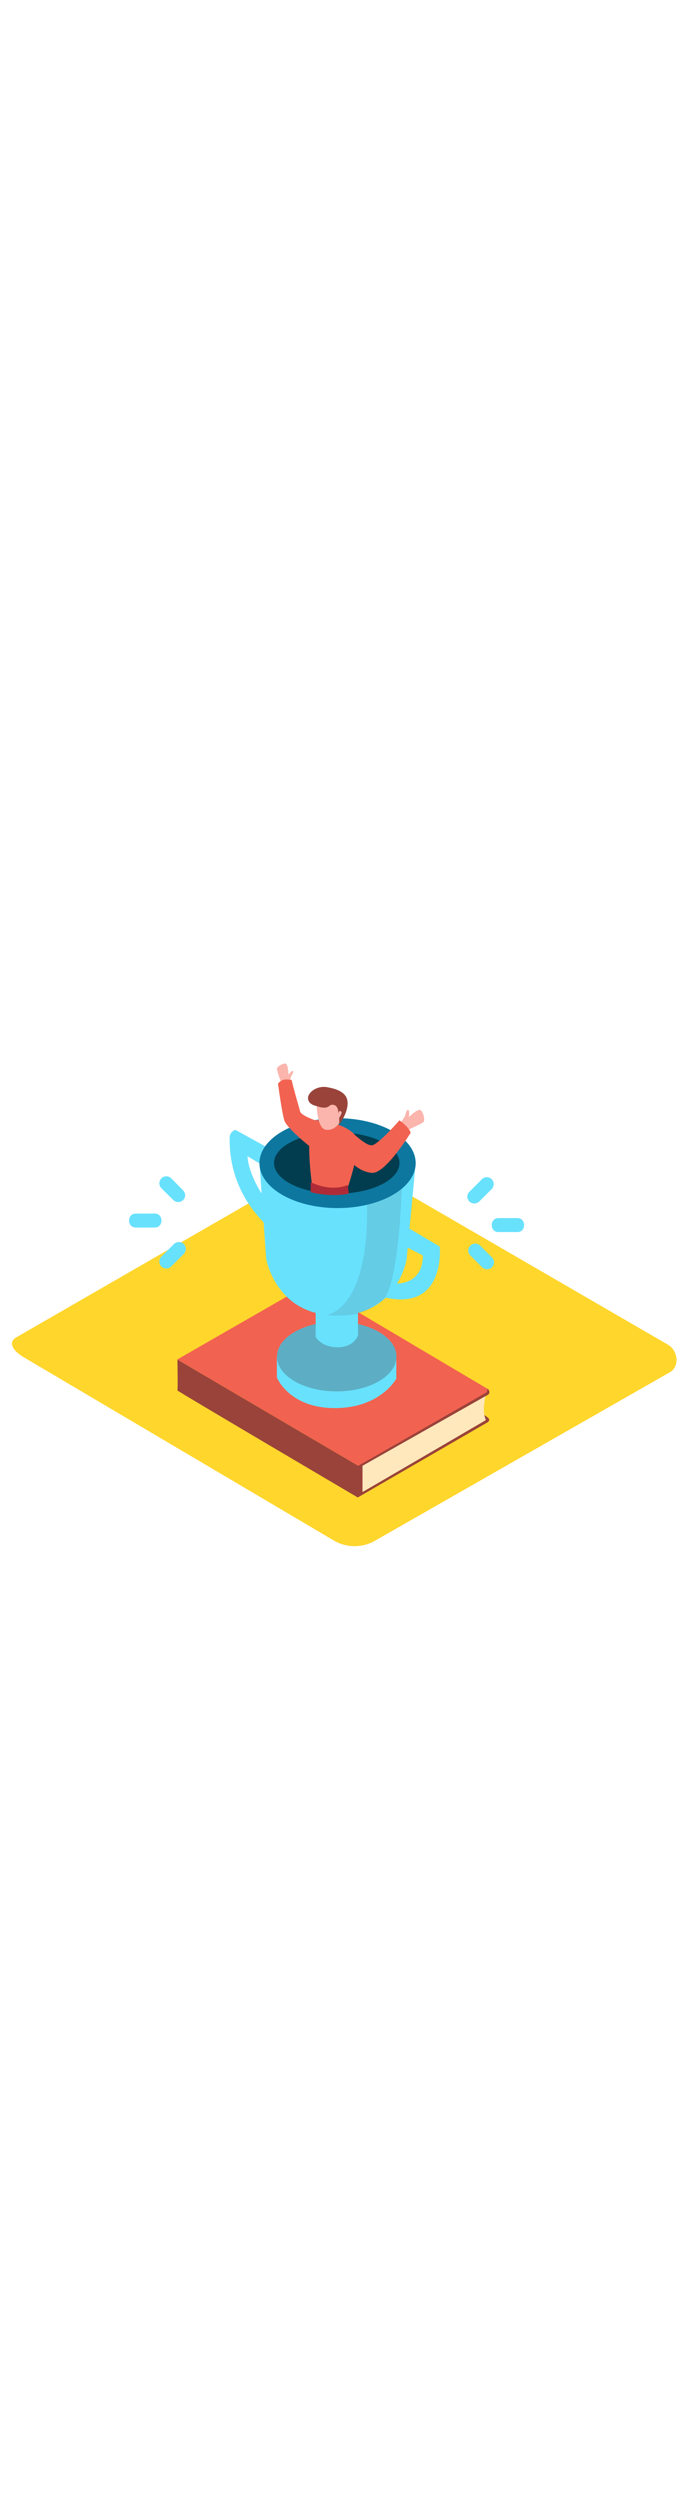 <svg version="1.1" id="Layer_1" xmlns="http://www.w3.org/2000/svg" xmlns:xlink="http://www.w3.org/1999/xlink" x="0px" y="0px" viewBox="0 0 500 500" style="width: 137px;" xml:space="preserve" data-imageid="achievement-15" imageName="Achievement" class="illustrations_image">
<style type="text/css">
	.st0_achievement-15{fill:#FFD62C;}
	.st1_achievement-15{fill:url(#SVGID_1_);}
	.st2_achievement-15{fill:#9A433A;}
	.st3_achievement-15{fill:#FFE8BC;}
	.st4_achievement-15{fill:#F26250;}
	.st5_achievement-15{fill:url(#SVGID_00000111169510904333807550000008956910237611570874_);}
	.st6_achievement-15{fill:#68E1FD;}
	.st7_achievement-15{opacity:0.31;fill:#463F46;enable-background:new    ;}
	.st8_achievement-15{opacity:0.13;fill:#463F46;enable-background:new    ;}
	.st9_achievement-15{fill:#0D77A0;}
	.st10_achievement-15{fill:#023D4F;}
	.st11_achievement-15{fill:#FBB5AD;}
	.st12_achievement-15{fill:#AF2B38;}
</style>
<g id="background_achievement-15">
	<path class="st0_achievement-15" d="M244.1,462.3L18.2,328.8c-7.2-4-13.4-10.7-6.4-15l226.7-130.7c3.4-2.1,8.6-3.5,12-1.5l237.2,137.6&#10;&#9;&#9;c7.2,4.2,8.5,15.9,1.3,20L273.9,462.1C264.7,467.5,253.4,467.5,244.1,462.3z"/>
	
		<linearGradient id="SVGID_1_-achievement-15" gradientUnits="userSpaceOnUse" x1="171.363" y1="89.725" x2="203.593" y2="138.065" gradientTransform="matrix(1 0 0 -1 0 502)">
		<stop offset="0" style="stop-color:#FFD62C"/>
		<stop offset="1" style="stop-color:#9A433A"/>
	</linearGradient>
	<path class="st1_achievement-15" d="M149.3,362.3c-5.3-3.5-10.1-7.8-15.5-11.2l-42,21.3L228.2,453l39.6-26.3C265.6,425.4,151.5,363.7,149.3,362.3z&#10;&#9;&#9;"/>
</g>
<g id="book_achievement-15">
	<path class="st2_achievement-15" d="M354.7,376.2c0.4,0,4.4-1.6,1.1-4.1c-2.2-1.7-4.5-3.3-6.9-4.7"/>
	<path class="st3_achievement-15" d="M354.7,355.2c0,0-3.3,12.3,0,18.9l-45.3,26.6l-44.8,25.9v-19.2"/>
	<path class="st2_achievement-15" d="M356.2,353.2c-0.1,0.9-0.2,1.7-0.3,2.6l-91.3,51.7v19.2l91.2-53.2c0,0.8,0,1.5,0,2.3l-94.8,54.9v-26.1&#10;&#9;&#9;L356.2,353.2z"/>
	<path class="st4_achievement-15" d="M355.7,353.6l-94.2,53.9l-132.1-77.6l92.1-52.9c2.8-1.6,6.3-1.6,9.1,0.1l125,74.1c0.7,0.4,0.9,1.2,0.5,1.9&#10;&#9;&#9;C356.1,353.3,355.9,353.5,355.7,353.6z"/>
	<path class="st2_achievement-15" d="M261.1,430.6c0,0-132-77.8-131.6-78.1s0-22.5,0-22.5l132.1,77.6L261.1,430.6z"/>
	<path class="st2_achievement-15" d="M355.8,351.2c0.8,0.6,1.3,1.4,1.4,2.4c0.2,1.6-1.5,2.4-2.1,2.7"/>
	
		<linearGradient id="SVGID_00000019660554438947926090000007019875864816022192_-achievement-15" gradientUnits="userSpaceOnUse" x1="208.421" y1="136.019" x2="243.601" y2="188.779" gradientTransform="matrix(1 0 0 -1 0 502)">
		<stop offset="0" style="stop-color:#F26250"/>
		<stop offset="1" style="stop-color:#463F46"/>
	</linearGradient>
	<polyline style="fill:url(#SVGID_00000019660554438947926090000007019875864816022192_);" points="203.7,321 158.6,347.1 &#10;&#9;&#9;225.7,386.4 276.8,357 &#9;"/>
</g>
<g id="trophy_achievement-15">
	<path class="st6_achievement-15 targetColor" d="M133.6,206.4l-8.6-8.7c-2-2-5.2-2-7.2,0c-2,2-2,5.2,0,7.2l0,0l8.7,8.6c2,2,5.2,2,7.2,0&#10;&#9;&#9;S135.6,208.4,133.6,206.4L133.6,206.4L133.6,206.4z" style="fill: rgb(104, 225, 253);"/>
	<path class="st6_achievement-15 targetColor" d="M113,223.4H99.1c-6.5,0-6.6,10.2,0,10.2H113C119.5,233.6,119.5,223.4,113,223.4z" style="fill: rgb(104, 225, 253);"/>
	<path class="st6_achievement-15 targetColor" d="M134.2,245.6c-2-1.9-5.2-1.9-7.2,0l-9.2,9.2c-2,2-2,5.2,0,7.2s5.2,2,7.2,0l0,0l9.2-9.2&#10;&#9;&#9;C136.1,250.8,136.1,247.6,134.2,245.6z" style="fill: rgb(104, 225, 253);"/>
	<path class="st6_achievement-15 targetColor" d="M343.2,253.9l8.7,8.7c2,2,5.2,2,7.2,0s2-5.2,0-7.2l0,0l-8.6-8.6c-2-2-5.2-2-7.2,0S341.2,251.9,343.2,253.9&#10;&#9;&#9;L343.2,253.9z" style="fill: rgb(104, 225, 253);"/>
	<path class="st6_achievement-15 targetColor" d="M363.8,236.9h13.9c6.5,0,6.5-10.2,0-10.2h-13.9C357.3,226.7,357.3,236.9,363.8,236.9z" style="fill: rgb(104, 225, 253);"/>
	<path class="st6_achievement-15 targetColor" d="M342.6,214.6c2,1.9,5.2,1.9,7.2,0l9.2-9.2c1.9-2.1,1.8-5.3-0.2-7.2c-2-1.8-5-1.8-6.9,0l-9.2,9.2&#10;&#9;&#9;C340.6,209.5,340.6,212.6,342.6,214.6z" style="fill: rgb(104, 225, 253);"/>
	<path class="st6_achievement-15 targetColor" d="M202.1,327.8v15.3c0,0,8.9,22.3,42.3,22.3s44.9-21.5,44.9-21.5v-14" style="fill: rgb(104, 225, 253);"/>
	<ellipse class="st6_achievement-15 targetColor" cx="245.8" cy="327.8" rx="43.6" ry="25.4" style="fill: rgb(104, 225, 253);"/>
	<ellipse class="st7_achievement-15" cx="245.8" cy="327.8" rx="43.6" ry="25.4"/>
	<path class="st6_achievement-15 targetColor" d="M230.4,295.8v17.7c0,0,4.1,7.5,16.1,7.5c11.9,0,14.8-8.6,14.8-8.6v-20.2" style="fill: rgb(104, 225, 253);"/>
	<path class="st6_achievement-15 targetColor" d="M298.9,234.4l22.1,13.1c0,0,4.6,46.8-39.5,37.3l6.8-10.3c0,0,20.5,1.6,20.3-20.5l-11.9-6.2L298.9,234.4z" style="fill: rgb(104, 225, 253);"/>
	<path class="st6_achievement-15 targetColor" d="M193.6,174.3l-21.8-12c-2.6,0.8-4.3,3.3-4.2,6c0.2,4.8-1.6,34.4,24.9,61.6V211c0,0-10.6-14.4-11.9-29.5&#10;&#9;&#9;l10.8,6.5" style="fill: rgb(104, 225, 253);"/>
	<path class="st6_achievement-15 targetColor" d="M189.4,186.6l4.9,69.7c0,0,6.9,41.5,51.5,41.5s51-41.1,51-41.1l6.6-70" style="fill: rgb(104, 225, 253);"/>
	<path class="st8_achievement-15" d="M267.9,215.5c0,0,17.3-2.2,25.5-13.7c0,0-1.9,77-14.9,85.5s-15.6,11.4-40.8,10.3&#10;&#9;&#9;C237.7,297.7,269.7,295.2,267.9,215.5z"/>
	<ellipse class="st6_achievement-15 targetColor" cx="246.4" cy="186.6" rx="57" ry="32.8" style="fill: rgb(104, 225, 253);"/>
	<ellipse class="st9_achievement-15" cx="246.4" cy="186.6" rx="57" ry="32.8"/>
	<ellipse class="st10_achievement-15" cx="245.8" cy="186.5" rx="45.8" ry="22.4"/>
</g>
<g id="character_achievement-15">
	<path class="st11_achievement-15" d="M292.3,157.5l3.4-5.4c0,0,1-4.9,2.2-4.4s0.6,5.2,0.6,5.2s6.9-6.8,8.8-4.8s3,7.1,1.9,8.4s-13.9,6.9-13.9,6.9"/>
	<path class="st11_achievement-15" d="M211.3,128.3l1.2-5.1c0,0,2.3-3.4,1.4-3.9s-3.4,2.7-3.4,2.7s0-8.1-2.3-8.1s-6,2.3-6.1,3.8s4,12.4,4,12.4"/>
	<path class="st4_achievement-15" d="M219.1,148.9c-0.8-3.1-4.9-16.7-6.2-23c-4.7-0.7-7-0.7-10,2.6c1.1,8.1,3.2,22.1,4.6,26.8&#10;&#9;&#9;c2.1,6.9,24.5,23.7,24.5,23.7l5.7-21.2C237.7,157.8,220.1,152.9,219.1,148.9z"/>
	<path class="st4_achievement-15" d="M291.6,155.3c0,0-15.7,18-20.2,18.3s-14.4-9.5-14.4-9.5l-15.1-5.8c0.1,6.8,0.2,13.5,0.1,20.3l12.7,5.4&#10;&#9;&#9;c0,0,6.7,8.9,16.7,9.7s28.3-29.2,28.3-29.2C299.4,161.1,291.6,155.3,291.6,155.3z"/>
	<path class="st4_achievement-15" d="M253.6,205.1c0,0,10.6-30.8,6.3-37.9s-21.5-12.6-29.7-11.9s-3,49.4-1.6,49.8S242,213.9,253.6,205.1z"/>
	<path class="st12_achievement-15" d="M226.8,200.5v7.3c0,0,13.9,3.9,27.8,1.1l-0.8-6.4C253.9,202.5,242.9,208.1,226.8,200.5z"/>
	<path class="st11_achievement-15" d="M231.1,143c0,0,0,18,6.6,19.2c7.3,1.3,11.3-7,11.3-7s0.9-15.9-6.3-17.3S231.3,140.7,231.1,143z"/>
	<path class="st2_achievement-15" d="M231.9,145.2c-2.2-0.6-4.9-1.3-6.3-3.4c-2-3.2,0.2-6.5,2.9-8.4c3.2-2.2,7.2-3,11-2.1&#10;&#9;&#9;c5.2,0.9,12.5,3.1,13.9,8.9c2,8.1-5.8,18.2-5.8,18.2v-5c0,0,2.6-3.3,1.2-4.6s-1.9,1.8-1.9,1.8s0.6-6-3.7-6.6&#10;&#9;&#9;c-1.8-0.3-2.4,0.7-3.8,1.5c-1,0.5-2.1,0.7-3.2,0.6C234.8,146,233.3,145.7,231.9,145.2z"/>
</g>
</svg>